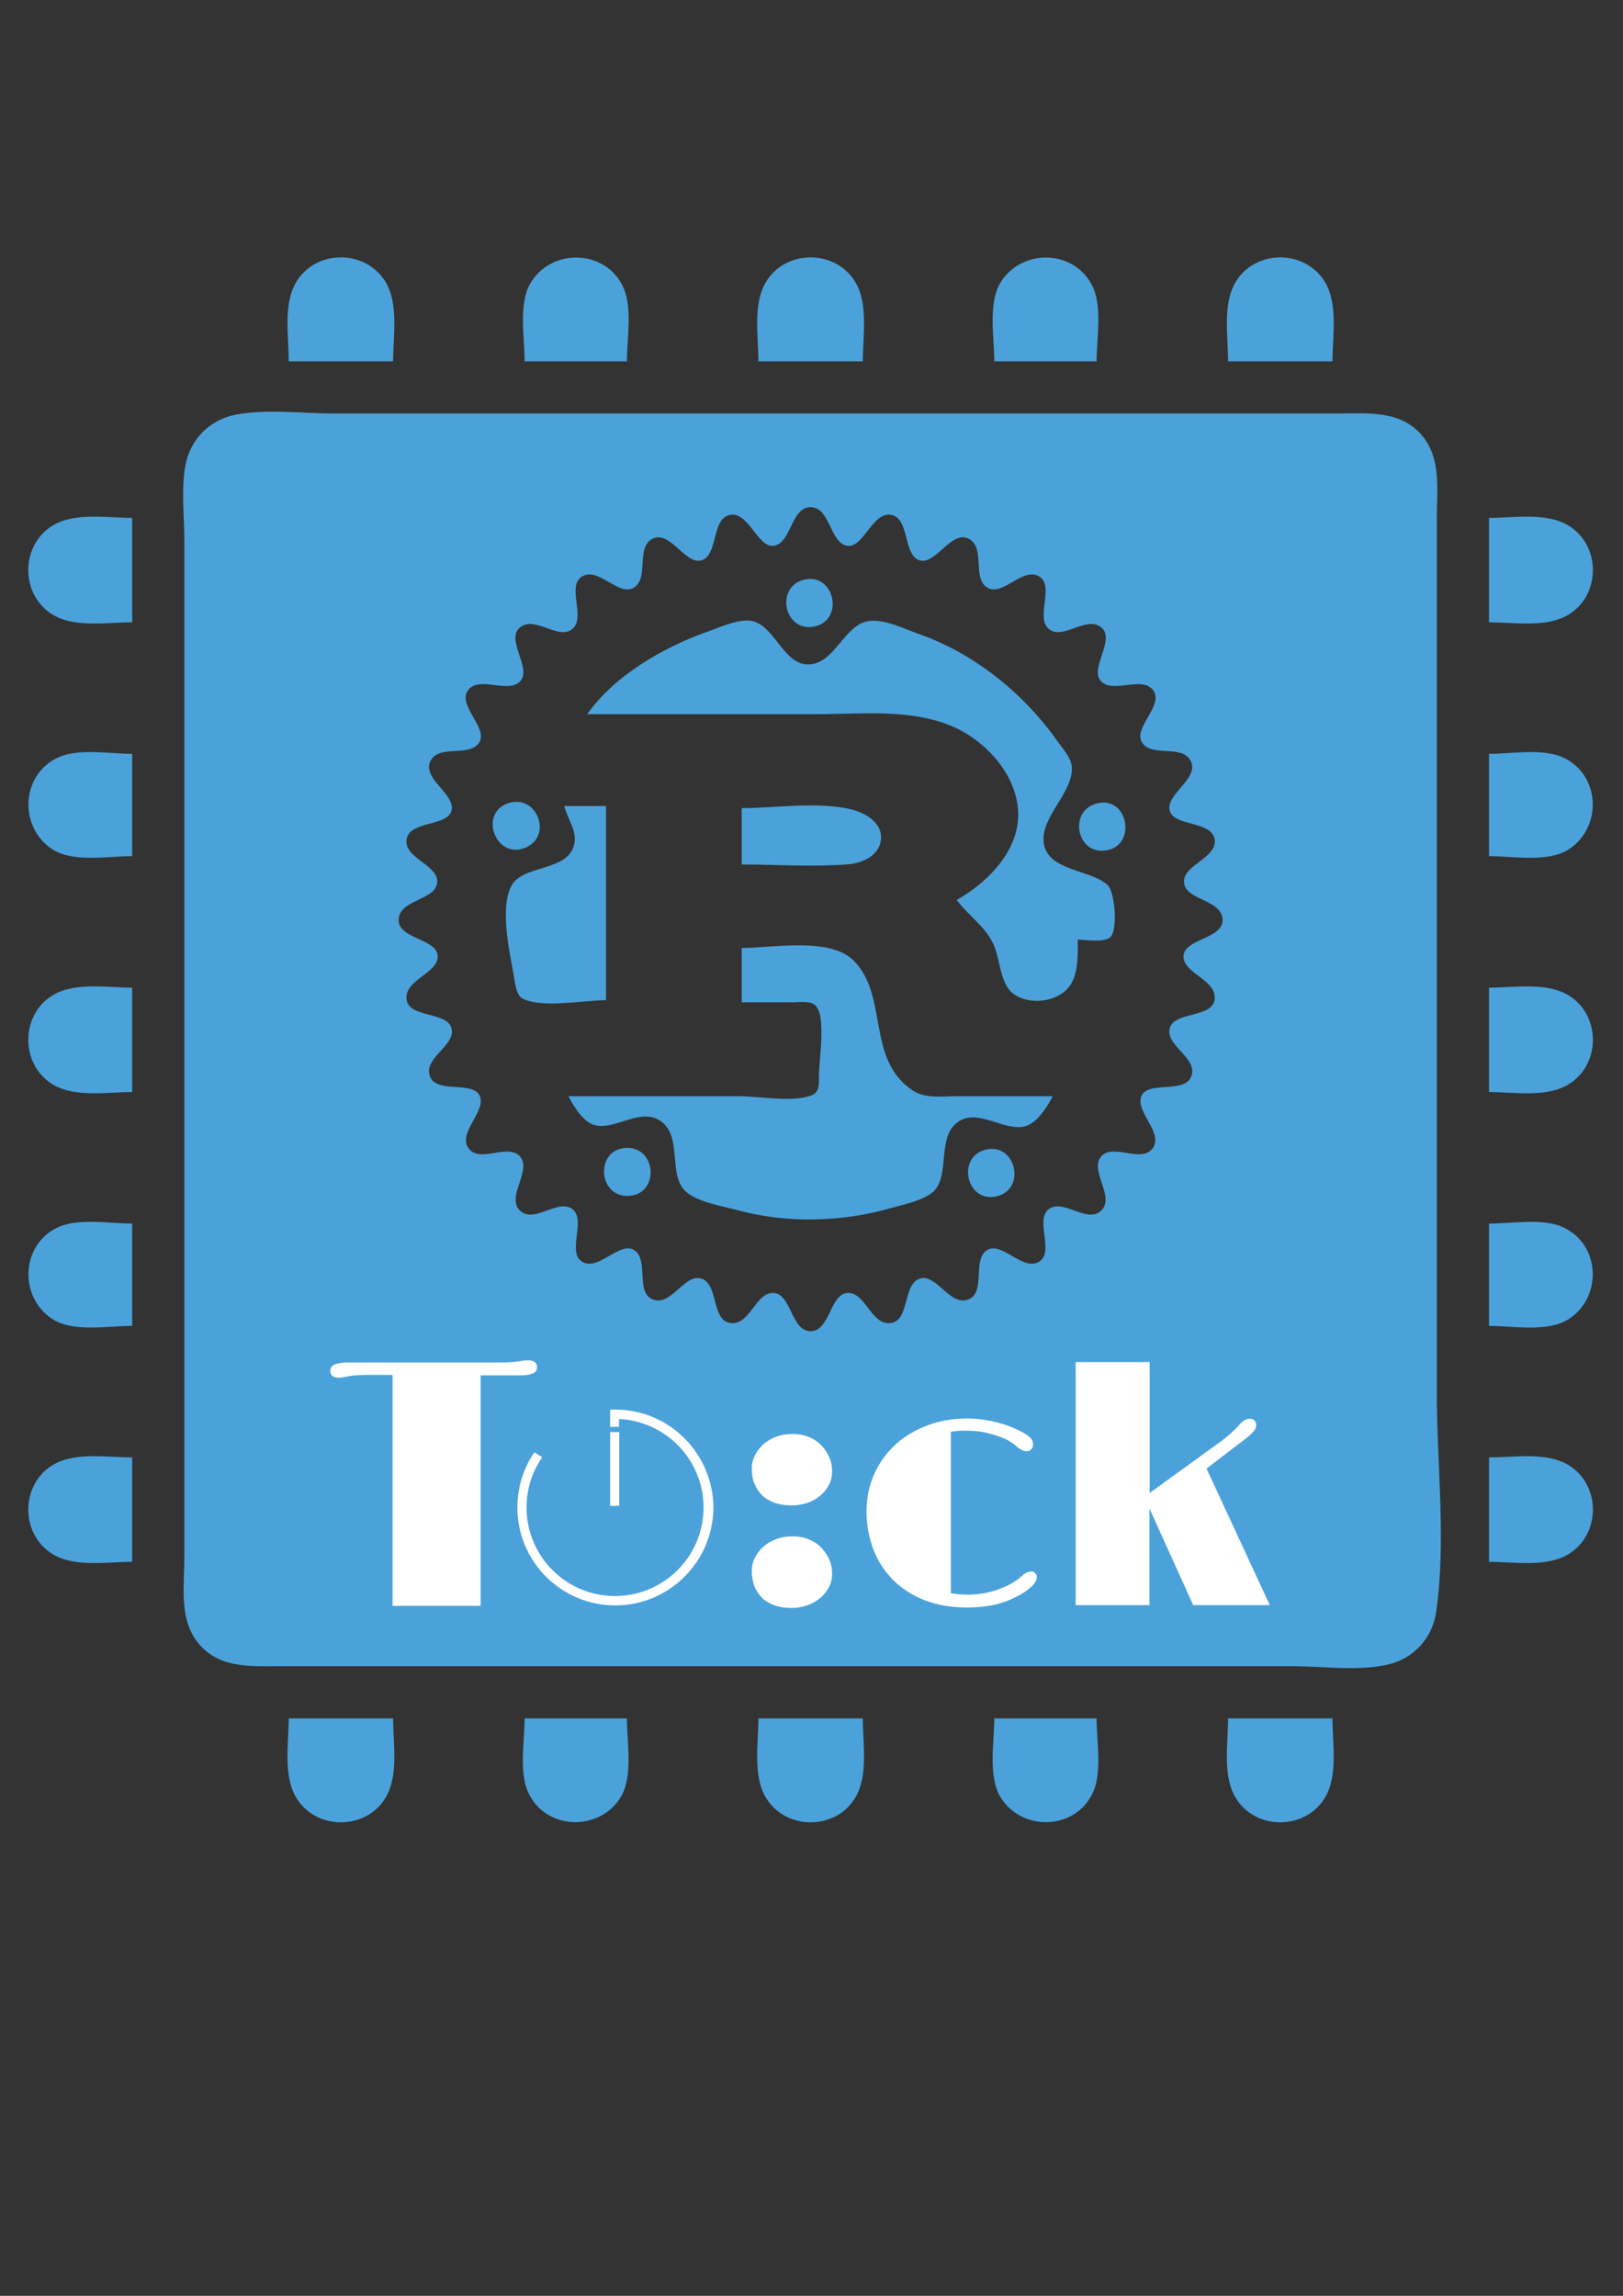 <?xml version="1.0" encoding="UTF-8" standalone="no"?>
<svg
   xmlns:dc="http://purl.org/dc/elements/1.1/"
   xmlns:cc="http://creativecommons.org/ns#"
   xmlns:rdf="http://www.w3.org/1999/02/22-rdf-syntax-ns#"
   xmlns:svg="http://www.w3.org/2000/svg"
   xmlns="http://www.w3.org/2000/svg"
   xmlns:xlink="http://www.w3.org/1999/xlink"
   xmlns:sodipodi="http://sodipodi.sourceforge.net/DTD/sodipodi-0.dtd"
   xmlns:inkscape="http://www.inkscape.org/namespaces/inkscape"
   width="210mm"
   height="297mm"
   viewBox="0 0 210 297"
   version="1.1"
   id="svg8"
   inkscape:version="1.0.2 (394de47547, 2021-03-26)"
   sodipodi:docname="rust_tock_embedded.svg">
  <rect x="0" y="0" width="210" height="297" fill="#333333" stroke="none"/>
  <defs
     id="defs2">
    <rect
       id="XMLID_77_"
       x="81.2"
       y="22.8"
       width="90"
       height="89.4" />
    <rect
       id="XMLID_79_"
       x="81.2"
       y="22.8"
       width="90"
       height="89.4" />
    <clipPath
       id="XMLID_19_">
      <use
         xlink:href="#XMLID_77_"
         style="overflow:visible"
         id="use1517"
         x="0"
         y="0"
         width="100%"
         height="100%" />
    </clipPath>
    <clipPath
       id="XMLID_20_">
      <use
         xlink:href="#XMLID_79_"
         style="overflow:visible"
         id="use1523"
         x="0"
         y="0"
         width="100%"
         height="100%" />
    </clipPath>
    <clipPath
       id="clipPath1594">
      <use
         xlink:href="#XMLID_79_"
         style="overflow:visible"
         id="use1592"
         x="0"
         y="0"
         width="100%"
         height="100%" />
    </clipPath>
    <rect
       id="rect1553"
       x="81.2"
       y="22.8"
       width="90"
       height="89.4" />
    <rect
       id="rect1558"
       x="81.2"
       y="22.8"
       width="90"
       height="89.4" />
  </defs>
  <sodipodi:namedview
     id="base"
     pagecolor="#ffffff"
     bordercolor="#666666"
     borderopacity="1.0"
     inkscape:pageopacity="0.0"
     inkscape:pageshadow="2"
     inkscape:zoom="0.56053432"
     inkscape:cx="405.67406"
     inkscape:cy="608.67199"
     inkscape:document-units="mm"
     inkscape:current-layer="layer1"
     inkscape:document-rotation="0"
     showgrid="false"
     inkscape:window-width="1920"
     inkscape:window-height="1068"
     inkscape:window-x="0"
     inkscape:window-y="27"
     inkscape:window-maximized="1" />
  <g
     inkscape:label="Layer 1"
     inkscape:groupmode="layer"
     id="layer1">
    <path
       style="fill:#4ba2da;fill-opacity:1;stroke:none;stroke-width:0.27;stroke-miterlimit:4;stroke-dasharray:none"
       d="m 37.359,46.742 h 13.505 c 0,-3.19 0.746,-7.418 -0.976,-10.263 -2.693,-4.449 -9.582,-4.189 -11.842,0.539 -1.341,2.806 -0.687,6.69 -0.687,9.723 m 30.521,0 h 13.235 c 0,-2.822 0.723,-6.829 -0.414,-9.453 -2.163,-4.992 -9.136,-5.287 -11.974,-0.81 -1.697,2.677 -0.846,7.209 -0.846,10.264 m 30.251,0 h 13.505 c 0,-3.19 0.746,-7.418 -0.976,-10.263 -2.693,-4.449 -9.582,-4.189 -11.842,0.539 -1.341,2.806 -0.687,6.69 -0.687,9.723 m 30.521,0 h 13.235 c 0,-2.822 0.723,-6.829 -0.414,-9.453 -2.163,-4.992 -9.136,-5.287 -11.974,-0.81 -1.697,2.677 -0.846,7.209 -0.846,10.264 m 30.251,0 h 13.505 c 0,-3.19 0.746,-7.418 -0.976,-10.263 -2.693,-4.449 -9.582,-4.189 -11.842,0.539 -1.341,2.806 -0.687,6.69 -0.687,9.723 M 30.607,53.62 c -3.428,0.618 -6.009,3.199 -6.627,6.627 -0.557,3.089 -0.126,6.588 -0.126,9.723 v 18.637 89.672 23.228 c 0,3.435 -0.647,7.542 1.411,10.533 2.642,3.839 6.891,3.512 11.013,3.512 h 26.199 79.948 24.849 c 3.928,0 8.599,0.686 12.424,-0.243 3.276,-0.796 5.65,-3.445 6.131,-6.779 1.307,-9.064 0.081,-19.194 0.081,-28.36 V 89.687 66.999 c 0,-3.554 0.585,-7.558 -1.804,-10.523 -2.814,-3.492 -7.155,-2.982 -11.16,-2.982 H 146.478 68.42 43.302 c -4.075,0 -8.682,-0.598 -12.694,0.126 m 74.276,11.993 c 2.506,0 2.47,4.445 4.616,4.965 2.152,0.521 3.292,-4.225 5.643,-3.993 2.526,0.25 1.701,4.804 3.591,5.793 2.18,1.141 4.277,-3.938 6.638,-2.665 2.129,1.148 0.433,4.94 2.284,6.244 2.003,1.41 4.677,-2.757 6.852,-1.345 1.97,1.279 -0.617,5.338 1.252,6.799 1.75,1.369 4.65,-1.643 6.581,-0.359 2.176,1.447 -1.278,5.209 0.003,6.929 1.391,1.869 5.075,-0.471 6.672,1.097 1.975,1.938 -2.551,5.043 -1.229,7.01 1.276,1.9 5.091,0.199 6.242,2.282 1.211,2.193 -2.754,4.097 -2.726,6.158 0.033,2.491 5.492,1.508 5.864,4.071 0.358,2.462 -4.258,3.3 -3.957,5.642 0.287,2.231 4.736,2.102 4.974,4.614 0.25,2.638 -5.051,2.544 -5.051,4.879 0,2.162 4.116,2.977 4.048,5.376 -0.077,2.722 -5.482,1.609 -5.865,4.078 -0.343,2.207 3.797,3.758 2.791,6.137 -0.958,2.267 -6.022,0.305 -6.515,2.778 -0.398,2 3.12,4.709 1.425,6.598 -1.566,1.745 -5.2,-0.938 -6.634,1.035 -1.357,1.867 2.074,5.328 -0.041,7.002 -1.821,1.442 -4.724,-1.624 -6.581,-0.358 -1.988,1.356 0.855,5.817 -1.476,6.934 -2.103,1.007 -4.761,-2.825 -6.628,-1.551 -1.841,1.257 -0.113,5.383 -2.307,6.319 -2.442,1.042 -4.198,-3.449 -6.392,-2.656 -2.207,0.797 -1.201,5.544 -3.822,5.741 -2.434,0.183 -3.121,-3.904 -5.386,-3.904 -2.373,0 -2.311,4.952 -4.866,4.952 -2.554,0 -2.493,-4.952 -4.866,-4.952 -2.265,0 -2.953,4.087 -5.386,3.904 -2.62,-0.197 -1.615,-4.944 -3.822,-5.741 -2.216,-0.801 -3.961,3.694 -6.392,2.656 -2.194,-0.936 -0.466,-5.062 -2.307,-6.319 -1.867,-1.275 -4.525,2.558 -6.628,1.551 -2.331,-1.117 0.512,-5.579 -1.476,-6.934 -1.856,-1.266 -4.76,1.8 -6.581,0.358 -2.115,-1.674 1.317,-5.135 -0.041,-7.002 -1.434,-1.973 -5.068,0.71 -6.634,-1.035 -1.695,-1.889 1.823,-4.598 1.425,-6.598 -0.493,-2.472 -5.557,-0.511 -6.515,-2.778 -1.005,-2.378 3.135,-3.929 2.791,-6.137 -0.384,-2.469 -5.788,-1.356 -5.865,-4.078 -0.068,-2.399 4.048,-3.213 4.048,-5.376 0,-2.335 -5.302,-2.241 -5.051,-4.879 0.238,-2.512 4.687,-2.383 4.974,-4.614 0.301,-2.342 -4.315,-3.18 -3.957,-5.642 0.372,-2.563 5.831,-1.58 5.864,-4.071 0.027,-2.06 -3.937,-3.965 -2.726,-6.158 1.151,-2.084 4.966,-0.383 6.242,-2.282 1.322,-1.968 -3.204,-5.072 -1.229,-7.01 1.597,-1.567 5.281,0.772 6.672,-1.097 1.281,-1.721 -2.172,-5.482 0.003,-6.929 1.931,-1.284 4.83,1.728 6.581,0.359 1.869,-1.461 -0.718,-5.52 1.252,-6.799 2.175,-1.412 4.849,2.756 6.852,1.345 1.852,-1.304 0.155,-5.096 2.284,-6.244 2.361,-1.273 4.458,3.806 6.638,2.665 1.891,-0.989 1.065,-5.543 3.591,-5.793 2.35,-0.233 3.491,4.513 5.643,3.993 2.146,-0.519 2.109,-4.965 4.616,-4.965 M 17.102,80.504 V 66.999 c -3.19,0 -7.418,-0.746 -10.263,0.976 -4.449,2.693 -4.19,9.582 0.539,11.842 2.806,1.341 6.69,0.687 9.723,0.687 M 192.664,66.999 V 80.504 c 3.033,0 6.918,0.654 9.723,-0.687 4.729,-2.26 4.988,-9.149 0.539,-11.842 -2.844,-1.722 -7.072,-0.976 -10.263,-0.976 m -88.591,7.988 c -3.894,0.923 -2.562,6.936 1.35,6.049 3.889,-0.883 2.513,-6.965 -1.35,-6.049 M 75.983,92.388 h 29.71 c 5.643,0 11.648,-0.694 17.016,1.368 5.441,2.089 10.533,8.174 8.628,14.297 -1.124,3.615 -4.353,6.553 -7.548,8.373 1.492,2.027 3.602,3.31 4.729,5.672 0.849,1.78 0.883,4.961 2.369,6.266 2.129,1.871 6.32,1.316 7.733,-1.135 0.919,-1.594 0.834,-3.887 0.834,-5.671 1.072,0 3.279,0.419 4.159,-0.278 1.066,-0.844 0.654,-5.849 -0.269,-6.746 -2.132,-2.071 -7.729,-1.807 -8.284,-5.401 -0.536,-3.47 3.913,-6.595 3.614,-9.993 -0.1,-1.14 -1.21,-2.338 -1.845,-3.241 -4.338,-6.168 -10.748,-11.359 -17.902,-13.867 -1.864,-0.654 -4.459,-1.969 -6.482,-1.698 -3.239,0.433 -4.417,5.576 -7.833,5.621 -3.149,0.042 -4.269,-4.654 -7.022,-5.547 -1.683,-0.546 -4.364,0.717 -5.942,1.27 -5.73,2.008 -12.116,5.671 -15.666,10.711 M 17.102,110.754 V 97.52 c -2.822,0 -6.829,-0.723 -9.453,0.414 -4.992,2.163 -5.287,9.136 -0.81,11.974 2.677,1.697 7.209,0.846 10.264,0.846 M 192.664,97.52 v 13.235 c 3.054,0 7.586,0.851 10.264,-0.846 4.477,-2.838 4.181,-9.811 -0.81,-11.974 -2.625,-1.137 -6.631,-0.414 -9.453,-0.414 M 65.723,103.922 c -3.8,1.314 -1.586,7.224 2.156,5.781 3.749,-1.446 1.623,-7.087 -2.156,-5.781 m 76.433,-0.035 c -4.053,0.782 -2.915,6.869 1.08,6.112 3.819,-0.724 2.75,-6.85 -1.08,-6.112 m -69.144,0.385 c 0.354,1.49 1.528,3.028 1.348,4.591 -0.463,4.02 -6.745,2.854 -8.211,5.778 -1.459,2.907 -0.274,8.203 0.277,11.239 0.172,0.947 0.275,2.876 1.266,3.348 2.545,1.212 7.896,0.163 10.722,0.163 v -25.119 h -5.402 m 22.958,0.27 v 7.293 c 4.547,0 9.243,0.341 13.775,-0.025 1.741,-0.141 3.856,-1.031 4.204,-2.946 0.412,-2.273 -1.779,-3.63 -3.664,-4.116 -4.304,-1.108 -9.873,-0.206 -14.315,-0.206 m 0,18.096 v 7.022 h 6.752 c 0.838,0 2.153,-0.222 2.808,0.433 1.388,1.388 0.437,7.113 0.433,9.02 -0.002,0.894 0.138,2.106 -0.85,2.538 -2.366,1.033 -6.835,0.163 -9.413,0.163 H 73.552 c 0.667,1.306 1.963,3.44 3.511,3.77 2.643,0.563 5.811,-2.3 8.358,-0.599 2.915,1.947 1.004,6.801 3.185,9.032 1.458,1.491 4.873,2.003 6.823,2.537 6.282,1.718 13.476,1.558 19.717,-0.234 1.703,-0.489 3.855,-0.892 5.327,-1.924 2.706,-1.896 0.518,-7.392 3.598,-9.339 2.532,-1.6 5.69,1.18 8.361,0.698 1.665,-0.301 3.072,-2.552 3.781,-3.942 h -12.424 c -1.842,0 -4.055,0.34 -5.672,-0.73 -6.09,-4.031 -3.096,-12.15 -7.619,-16.776 -3.065,-3.134 -10.488,-1.671 -14.528,-1.671 m -78.868,18.637 v -13.505 c -3.033,0 -6.918,-0.654 -9.723,0.687 -4.729,2.26 -4.988,9.149 -0.539,11.842 2.844,1.722 7.073,0.976 10.263,0.976 M 192.664,127.77 v 13.505 c 3.19,0 7.418,0.746 10.263,-0.976 4.449,-2.693 4.189,-9.582 -0.539,-11.842 -2.806,-1.341 -6.69,-0.687 -9.723,-0.687 M 81.115,148.499 c -4.135,0.055 -3.841,6.434 0.27,6.204 3.919,-0.22 3.628,-6.256 -0.27,-6.204 m 46.457,0.223 c -3.864,0.923 -2.539,6.931 1.349,6.048 3.922,-0.89 2.535,-6.976 -1.349,-6.048 m -110.47,22.803 v -13.235 c -2.822,0 -6.829,-0.723 -9.453,0.414 -4.992,2.163 -5.287,9.136 -0.81,11.974 2.677,1.697 7.209,0.846 10.264,0.846 M 192.664,158.291 v 13.235 c 3.054,0 7.586,0.851 10.264,-0.846 4.477,-2.838 4.181,-9.811 -0.81,-11.974 -2.625,-1.137 -6.631,-0.414 -9.453,-0.414 M 74.903,179.628 v 8.373 c 0.909,-0.784 1.801,-1.498 2.971,-1.844 9.788,-2.888 10.115,18.145 -0.27,15.746 -1.055,-0.244 -1.879,-0.804 -2.701,-1.478 l -0.27,1.35 h -2.161 v -21.878 l 2.431,-0.27 m 44.566,0.27 v 21.878 h -2.161 l -0.54,-1.891 c -1.84,3.235 -6.773,2.607 -8.651,-0.271 -4.128,-6.326 0.973,-17.391 8.922,-12.153 v -7.833 l 2.431,0.27 m 17.556,0 v 21.878 h -2.161 v -1.891 c -0.817,0.745 -1.645,1.467 -2.701,1.855 -9.959,3.654 -10.652,-18.171 -0.27,-15.715 1.044,0.247 1.86,0.797 2.701,1.436 v -7.833 l 2.431,0.27 m 35.382,0 v 21.878 h -2.161 l -0.27,-1.891 c -0.813,0.789 -1.603,1.543 -2.701,1.912 -9.98,3.356 -10.343,-18.553 0,-15.707 1.088,0.3 1.875,0.899 2.701,1.64 v -8.103 l 2.431,0.27 m -122.893,1.621 c -0.482,3.477 -6.174,2.161 -8.913,2.161 v 6.752 h 7.563 c -0.04,3.382 -5.042,2.161 -7.563,2.161 v 7.022 h 9.183 v 2.161 H 37.9 v -20.257 h 11.614 m 11.884,6.212 c 0.791,-0.538 1.527,-1.233 2.431,-1.58 2.102,-0.809 3.762,0.638 4.154,2.661 0.792,4.083 0.167,8.809 0.167,12.965 h -2.431 v -10.264 c 0,-1.019 0.306,-3.101 -1.033,-3.451 -1.278,-0.334 -2.54,1.286 -2.709,2.371 -0.562,3.605 -0.04,7.693 -0.04,11.344 H 59.507 v -10.264 c 0,-1.019 0.306,-3.101 -1.033,-3.451 -1.278,-0.334 -2.54,1.286 -2.709,2.371 -0.562,3.605 -0.04,7.693 -0.04,11.344 H 53.295 c 0,-4.385 -1.158,-10.625 0.086,-14.815 0.507,-1.708 1.986,-0.369 2.075,0.77 1.706,-1.614 4.847,-3.055 5.942,0 m 41.054,7.022 H 92.189 c 0.114,5.342 4.758,5.817 8.643,3.781 l 1.08,1.891 c -2.42,1.268 -5.11,2.219 -7.833,1.246 -4.915,-1.757 -5.85,-8.864 -3.212,-12.859 2.284,-3.459 7.725,-4.098 10.288,-0.536 1.378,1.914 1.296,4.237 1.296,6.478 m 52.939,0 h -10.264 c 0.118,5.523 4.715,5.607 8.643,3.781 l 1.08,1.891 c -2.609,1.367 -5.5,2.289 -8.373,1.051 -4.623,-1.991 -5.248,-9.165 -2.529,-12.934 2.234,-3.097 7.416,-3.772 9.878,-0.53 1.55,2.041 1.564,4.303 1.564,6.741 m -77.787,-6.576 c -4.469,1.4 -4.176,13.393 1.891,11.719 4.821,-1.329 4.054,-13.581 -1.891,-11.719 m 14.585,4.685 h 7.833 c -0.053,-6.266 -7.564,-6.171 -7.833,0 m 19.991,-4.685 c -4.505,1.45 -3.603,13.447 2.157,11.646 4.558,-1.426 4.217,-13.698 -2.157,-11.646 m 17.553,0.024 c -4.36,1.688 -3.455,13.668 2.43,11.568 4.276,-1.526 3.779,-13.972 -2.43,-11.568 m 15.394,4.661 h 7.833 c -0.052,-6.234 -7.701,-6.194 -7.833,0 m 19.988,-4.685 c -4.535,1.441 -3.617,13.457 2.16,11.646 4.555,-1.428 4.228,-13.676 -2.16,-11.646 M 17.102,202.046 v -13.505 c -3.033,0 -6.918,-0.654 -9.723,0.687 -4.729,2.26 -4.988,9.149 -0.539,11.842 2.844,1.722 7.073,0.976 10.263,0.976 m 175.562,-13.505 v 13.505 c 3.19,0 7.418,0.746 10.263,-0.976 4.449,-2.693 4.189,-9.582 -0.539,-11.842 -2.806,-1.341 -6.69,-0.687 -9.723,-0.687 M 37.359,222.303 c 0,3.19 -0.746,7.418 0.976,10.263 2.693,4.449 9.582,4.189 11.842,-0.539 1.341,-2.806 0.687,-6.69 0.687,-9.723 H 37.359 m 30.521,0 c 0,2.822 -0.723,6.829 0.414,9.453 2.163,4.992 9.136,5.287 11.974,0.81 1.697,-2.677 0.846,-7.209 0.846,-10.264 H 67.88 m 30.251,0 c 0,3.19 -0.746,7.418 0.976,10.263 2.693,4.449 9.582,4.189 11.842,-0.539 1.341,-2.806 0.687,-6.69 0.687,-9.723 H 98.131 m 30.521,0 c 0,3.054 -0.851,7.586 0.846,10.264 2.838,4.477 9.811,4.181 11.974,-0.81 1.137,-2.625 0.414,-6.631 0.414,-9.453 h -13.235 m 30.251,0 c 0,3.033 -0.654,6.918 0.687,9.723 2.26,4.729 9.149,4.988 11.842,0.539 1.722,-2.844 0.976,-7.072 0.976,-10.263 z"
       id="path1200" />
    <rect
       style="fill:#4ba2da;fill-opacity:1;stroke:#4ba2da;stroke-width:0.102;stroke-linejoin:bevel;stroke-miterlimit:4;stroke-dasharray:none;stroke-opacity:1"
       id="rect1576"
       width="142.206"
       height="22.774"
       x="34.114"
       y="179.63" />
  </g>
  <g
     inkscape:groupmode="layer"
     id="layer2"
     inkscape:label="Layer 2"
     style="display:inline">
    <g
       id="g1574"
       transform="matrix(0.303,0,0,0.303,41.159,174.505)"
       style="fill:#ffffff;fill-opacity:1">
      <g
         id="XMLID_1_"
         style="fill:#ffffff;fill-opacity:1">
        <path
           id="XMLID_11_"
           class="st0"
           d="m 31.8,11.1 h -11 c -1.9,0 -3.5,0.1 -5,0.2 -1.5,0.1 -2.6,0.3 -3.4,0.5 -1,0.2 -1.7,0.3 -2.2,0.4 C 9.7,12.2 9.3,12.3 9,12.3 7.7,12.3 6.7,12 6.1,11.5 5.5,10.9 5.2,10.2 5.2,9.4 5.2,8.9 5.3,8.5 5.5,8 5.7,7.6 6.1,7.2 6.6,6.9 7.3,6.5 8.1,6.3 9,6.1 10,5.9 11.1,5.8 12.6,5.8 h 65.3 c 2,0 3.6,-0.1 5.1,-0.2 1.4,-0.1 2.6,-0.3 3.5,-0.4 0.9,-0.2 1.6,-0.3 2.1,-0.3 0.5,0 0.9,0 1.2,0 1.3,0 2.2,0.3 2.8,0.8 0.6,0.5 0.9,1.2 0.9,2.1 0,0.5 -0.1,0.9 -0.3,1.4 -0.2,0.4 -0.6,0.8 -1.1,1.1 -0.5,0.3 -1.3,0.5 -2.2,0.7 -0.9,0.2 -2.1,0.3 -3.5,0.3 h -17 v 98.4 H 31.8 Z"
           style="fill:#ffffff;fill-opacity:1" />
      </g>
      <g
         id="XMLID_9_"
         style="fill:#ffffff;fill-opacity:1">
        <path
           id="XMLID_3_"
           class="st0"
           d="m 202.2,66.8 c -2.7,0 -5.2,-0.4 -7.3,-1.1 -2.1,-0.8 -3.9,-1.8 -5.3,-3.2 -1.4,-1.4 -2.5,-3.1 -3.3,-5 -0.8,-2 -1.1,-4.1 -1.1,-6.4 0,-2 0.4,-3.8 1.3,-5.6 0.9,-1.8 2.1,-3.4 3.6,-4.7 1.5,-1.4 3.4,-2.5 5.5,-3.3 2.1,-0.8 4.5,-1.2 7,-1.2 2.7,0 5.1,0.5 7.2,1.4 2.1,0.9 3.9,2.1 5.3,3.7 1.4,1.5 2.5,3.2 3.3,5.1 0.8,1.9 1.1,3.8 1.1,5.7 0,2.1 -0.4,4 -1.3,5.7 -0.9,1.8 -2.1,3.3 -3.7,4.7 -1.6,1.3 -3.4,2.4 -5.5,3.1 -2.1,0.7 -4.4,1.1 -6.8,1.1 z m -17,28 c 0,-2 0.4,-3.8 1.3,-5.6 0.9,-1.8 2.1,-3.4 3.6,-4.7 1.5,-1.4 3.4,-2.5 5.5,-3.3 2.1,-0.8 4.5,-1.2 7,-1.2 2.7,0 5.1,0.5 7.2,1.4 2.1,0.9 3.9,2.1 5.3,3.7 1.4,1.5 2.5,3.2 3.3,5.1 0.8,1.9 1.1,3.8 1.1,5.7 0,2.1 -0.4,4 -1.3,5.7 -0.9,1.8 -2.1,3.3 -3.7,4.7 -1.6,1.3 -3.4,2.4 -5.5,3.1 -2.1,0.8 -4.4,1.2 -6.8,1.2 -2.7,0 -5.2,-0.4 -7.3,-1.1 -2.1,-0.8 -3.9,-1.8 -5.3,-3.2 -1.4,-1.4 -2.5,-3.1 -3.3,-5 -0.7,-2 -1.1,-4.1 -1.1,-6.5 z"
           style="fill:#ffffff;fill-opacity:1" />
        <path
           id="XMLID_6_"
           class="st0"
           d="m 234.2,69.4 c 0,-5.8 1.1,-11.1 3.3,-16 2.2,-4.9 5.2,-9 9.1,-12.6 3.9,-3.6 8.5,-6.2 13.7,-8.2 5.3,-2 11,-2.9 17.1,-2.9 3.2,0 6.6,0.4 10.1,1.1 3.5,0.7 7,1.8 10.3,3.3 2.1,0.9 3.8,1.9 5.3,2.9 1.5,1.1 2.2,2.3 2.2,3.7 0,1 -0.3,1.7 -0.8,2.2 -0.6,0.5 -1.2,0.8 -1.9,0.8 -0.6,0 -1.2,-0.1 -1.8,-0.4 -0.6,-0.3 -1.3,-0.7 -2.1,-1.3 -1,-0.9 -2.1,-1.8 -3.3,-2.5 -1.2,-0.7 -2.5,-1.4 -4,-1.9 -2.3,-0.9 -4.6,-1.5 -6.9,-2 -2.2,-0.4 -4.9,-0.7 -7.8,-0.7 -1.3,0 -2.4,0 -3.5,0.1 -1.1,0.1 -2.1,0.2 -3,0.4 v 68.9 c 1.3,0.2 2.5,0.4 3.8,0.5 1.3,0.1 2.4,0.1 3.3,0.1 2.2,0 4.4,-0.2 6.6,-0.5 2.2,-0.4 4.2,-0.9 6.2,-1.6 2,-0.7 3.8,-1.5 5.5,-2.4 1.7,-0.9 3.2,-2 4.5,-3.1 1,-0.9 1.8,-1.5 2.5,-1.8 0.6,-0.3 1.3,-0.5 2.1,-0.5 0.4,0 0.9,0.2 1.4,0.6 0.5,0.4 0.8,1 0.8,1.9 0,0.9 -0.4,1.8 -1.1,2.7 -0.7,0.9 -1.9,2 -3.5,3.2 -3.8,2.5 -7.7,4.3 -11.8,5.4 -4.1,1.1 -8.6,1.6 -13.6,1.6 -6.4,0 -12.3,-1 -17.6,-3 -5.3,-2 -9.8,-4.9 -13.5,-8.5 -3.7,-3.6 -6.6,-8 -8.6,-13.1 -1.9,-4.9 -3,-10.4 -3,-16.4 z"
           style="fill:#ffffff;fill-opacity:1" />
        <path
           id="XMLID_8_"
           class="st0"
           d="m 323.6,5.6 h 31.5 v 55.9 l 30.8,-22.3 c 1.4,-1.1 2.7,-2.1 3.9,-3.2 1.2,-1.1 2.4,-2.2 3.5,-3.5 1.5,-1.8 3,-2.7 4.5,-2.7 0.9,0 1.6,0.3 2.1,0.8 0.5,0.5 0.7,1.2 0.7,1.9 0,0.4 -0.1,0.9 -0.3,1.4 -0.2,0.5 -0.5,1 -1.1,1.6 -0.5,0.6 -1.3,1.3 -2.2,2.1 -1,0.8 -2.2,1.8 -3.8,2.9 l -13.8,10.6 27,58.3 H 373.7 L 355,68.1 v 41.3 H 323.5 V 5.6 Z"
           style="fill:#ffffff;fill-opacity:1" />
      </g>
      <g
         id="XMLID_75_"
         style="fill:#ffffff;fill-opacity:1;stroke:#ffffff;stroke-width:1;stroke-miterlimit:4;stroke-dasharray:none;stroke-opacity:1">
        <g
           id="XMLID_76_"
           style="fill:#ffffff;fill-opacity:1;stroke:#ffffff;stroke-width:1;stroke-miterlimit:4;stroke-dasharray:none;stroke-opacity:1">
          <defs
             id="defs1515">
            <rect
               id="rect1680"
               x="81.2"
               y="22.8"
               width="90"
               height="89.4" />
          </defs>
          <clipPath
             id="clipPath1608">
            <use
               xlink:href="#XMLID_77_"
               style="overflow:visible"
               id="use1606"
               x="0"
               y="0"
               width="100%"
               height="100%" />
          </clipPath>
          <g
             id="XMLID_78_"
             class="st1"
             clip-path="url(#XMLID_19_)"
             style="fill:#ffffff;fill-opacity:1;stroke:#ffffff;stroke-width:1;stroke-miterlimit:4;stroke-dasharray:none;stroke-opacity:1">
            <defs
               id="defs1521">
              <rect
                 id="rect1685"
                 x="81.2"
                 y="22.8"
                 width="90"
                 height="89.4" />
            </defs>
            <clipPath
               id="clipPath1614">
              <use
                 xlink:href="#XMLID_79_"
                 style="overflow:visible"
                 id="use1612"
                 x="0"
                 y="0"
                 width="100%"
                 height="100%" />
            </clipPath>
            <path
               id="XMLID_81_"
               class="st2"
               d="m 128.1,26.4 c -0.4,0 -0.8,0 -1.3,0 -0.5,0 -1.1,0 -1.6,0 v 3 3.4 h 2.8 v -3.4 c 20.6,0.7 37.1,17.6 37.1,38.3 0,21.2 -17.2,38.3 -38.3,38.3 -21.2,0 -38.3,-17.2 -38.3,-38.3 0,-7.9 2.4,-15.2 6.5,-21.3 l -2.5,-1.6 c -4.4,6.6 -6.9,14.4 -6.9,22.9 0,22.8 18.5,41.3 41.3,41.3 9.1,0 17.4,-2.9 24.3,-7.9 10.3,-7.5 17.1,-19.7 17.1,-33.5 -0.2,-22.3 -18,-40.6 -40.2,-41.2"
               clip-path="url(#XMLID_20_)"
               style="fill:#ffffff;fill-opacity:1;stroke:#ffffff;stroke-width:1;stroke-miterlimit:4;stroke-dasharray:none;stroke-opacity:1" />
            <polygon
               id="XMLID_80_"
               class="st2"
               points="125.2,66.5 128.1,66.5 128.1,36 125.2,36 "
               clip-path="url(#XMLID_20_)"
               style="fill:#ffffff;fill-opacity:1;stroke:#ffffff;stroke-width:1;stroke-miterlimit:4;stroke-dasharray:none;stroke-opacity:1" />
          </g>
        </g>
      </g>
      <g
         id="XMLID_2_"
         style="fill:#ffffff;fill-opacity:1" />
      <g
         id="XMLID_13_"
         style="fill:#ffffff;fill-opacity:1" />
      <g
         id="XMLID_14_"
         style="fill:#ffffff;fill-opacity:1" />
      <g
         id="XMLID_15_"
         style="fill:#ffffff;fill-opacity:1" />
      <g
         id="XMLID_16_"
         style="fill:#ffffff;fill-opacity:1" />
      <g
         id="XMLID_17_"
         style="fill:#ffffff;fill-opacity:1" />
    </g>
  </g>
  <style
     type="text/css"
     id="style1506">
	.st0{fill:#4BA2DA;}
	.st1{clip-path:url(#XMLID_19_);}
	.st2{clip-path:url(#XMLID_20_);fill:none;stroke:#4BA2D9;stroke-width:2;stroke-miterlimit:10;}
</style>
</svg>
